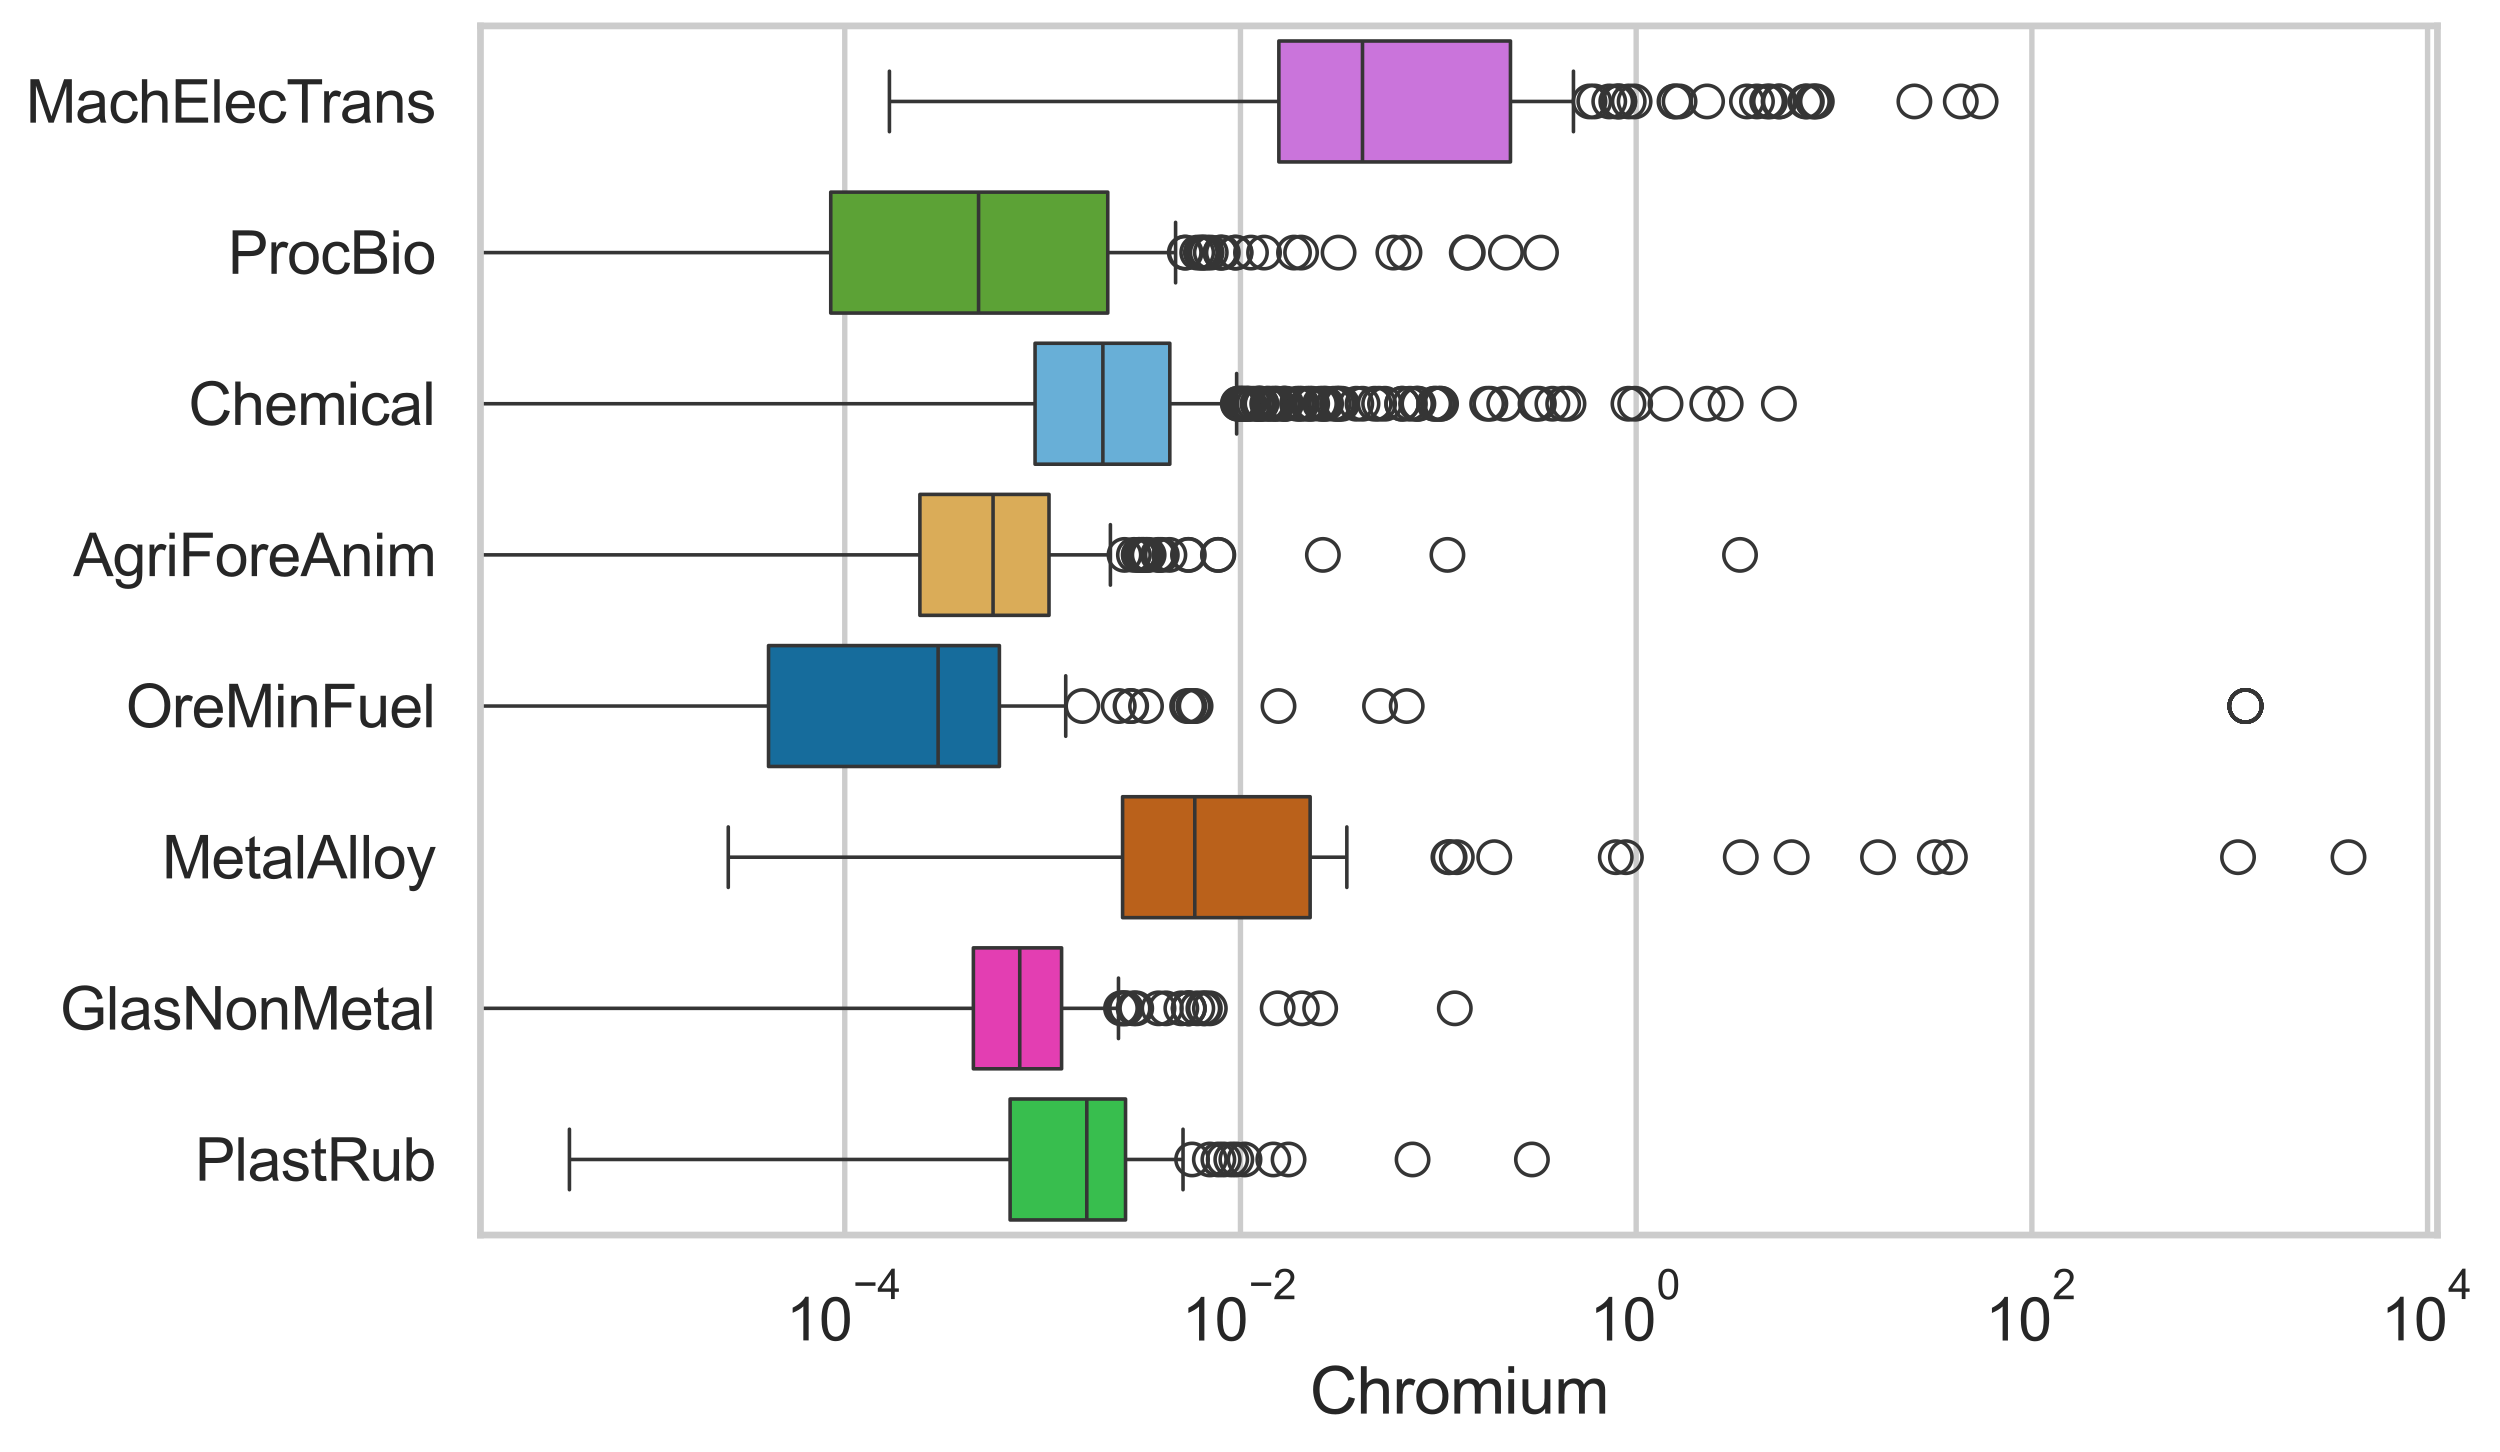 <?xml version="1.0" encoding="utf-8" standalone="no"?>
<!DOCTYPE svg PUBLIC "-//W3C//DTD SVG 1.1//EN"
  "http://www.w3.org/Graphics/SVG/1.1/DTD/svg11.dtd">
<svg xmlns:xlink="http://www.w3.org/1999/xlink" width="695.649pt" height="404.121pt" viewBox="0 0 695.649 404.121" xmlns="http://www.w3.org/2000/svg" version="1.1">
 <defs>
  <style type="text/css">*{stroke-linejoin: round; stroke-linecap: butt}</style>
 </defs>
 <g id="figure_1">
  <g id="patch_1">
   <path d="M 0 404.121 
L 695.649 404.121 
L 695.649 0 
L 0 0 
z
" style="fill: #ffffff"/>
  </g>
  <g id="axes_1">
   <g id="patch_2">
    <path d="M 133.697 343.665 
L 678.246 343.665 
L 678.246 7.2 
L 133.697 7.2 
z
" style="fill: #ffffff"/>
   </g>
   <g id="matplotlib.axis_1">
    <g id="xtick_1">
     <g id="line2d_1">
      <path d="M 235.06 343.665 
L 235.06 7.2 
" clip-path="url(#p7cdaad3986)" style="fill: none; stroke: #cccccc; stroke-width: 1.5; stroke-linecap: round"/>
     </g>
     <g id="text_1">
      <!-- $\mathdefault{10^{-4}}$ -->
      <g style="fill: #262626" transform="translate(218.725 373.015) scale(0.165 -0.165)">
       <defs>
        <path id="ArialMT-31" d="M 2384 0 
L 1822 0 
L 1822 3584 
Q 1619 3391 1289 3197 
Q 959 3003 697 2906 
L 697 3450 
Q 1169 3672 1522 3987 
Q 1875 4303 2022 4600 
L 2384 4600 
L 2384 0 
z
" transform="scale(0.016)"/>
        <path id="ArialMT-30" d="M 266 2259 
Q 266 3072 433 3567 
Q 600 4063 929 4331 
Q 1259 4600 1759 4600 
Q 2128 4600 2406 4451 
Q 2684 4303 2865 4023 
Q 3047 3744 3150 3342 
Q 3253 2941 3253 2259 
Q 3253 1453 3087 958 
Q 2922 463 2592 192 
Q 2263 -78 1759 -78 
Q 1097 -78 719 397 
Q 266 969 266 2259 
z
M 844 2259 
Q 844 1131 1108 757 
Q 1372 384 1759 384 
Q 2147 384 2411 759 
Q 2675 1134 2675 2259 
Q 2675 3391 2411 3762 
Q 2147 4134 1753 4134 
Q 1366 4134 1134 3806 
Q 844 3388 844 2259 
z
" transform="scale(0.016)"/>
        <path id="ArialMT-2212" d="M 3381 1997 
L 356 1997 
L 356 2522 
L 3381 2522 
L 3381 1997 
z
" transform="scale(0.016)"/>
        <path id="ArialMT-34" d="M 2069 0 
L 2069 1097 
L 81 1097 
L 81 1613 
L 2172 4581 
L 2631 4581 
L 2631 1613 
L 3250 1613 
L 3250 1097 
L 2631 1097 
L 2631 0 
L 2069 0 
z
M 2069 1613 
L 2069 3678 
L 634 1613 
L 2069 1613 
z
" transform="scale(0.016)"/>
       </defs>
       <use xlink:href="#ArialMT-31" transform="translate(0 0.202)"/>
       <use xlink:href="#ArialMT-30" transform="translate(55.615 0.202)"/>
       <use xlink:href="#ArialMT-2212" transform="translate(112.973 69.895) scale(0.7)"/>
       <use xlink:href="#ArialMT-34" transform="translate(153.852 69.895) scale(0.7)"/>
      </g>
     </g>
    </g>
    <g id="xtick_2">
     <g id="line2d_2">
      <path d="M 345.169 343.665 
L 345.169 7.2 
" clip-path="url(#p7cdaad3986)" style="fill: none; stroke: #cccccc; stroke-width: 1.5; stroke-linecap: round"/>
     </g>
     <g id="text_2">
      <!-- $\mathdefault{10^{-2}}$ -->
      <g style="fill: #262626" transform="translate(328.834 373.18) scale(0.165 -0.165)">
       <defs>
        <path id="ArialMT-32" d="M 3222 541 
L 3222 0 
L 194 0 
Q 188 203 259 391 
Q 375 700 629 1000 
Q 884 1300 1366 1694 
Q 2113 2306 2375 2664 
Q 2638 3022 2638 3341 
Q 2638 3675 2398 3904 
Q 2159 4134 1775 4134 
Q 1369 4134 1125 3890 
Q 881 3647 878 3216 
L 300 3275 
Q 359 3922 746 4261 
Q 1134 4600 1788 4600 
Q 2447 4600 2831 4234 
Q 3216 3869 3216 3328 
Q 3216 3053 3103 2787 
Q 2991 2522 2730 2228 
Q 2469 1934 1863 1422 
Q 1356 997 1212 845 
Q 1069 694 975 541 
L 3222 541 
z
" transform="scale(0.016)"/>
       </defs>
       <use xlink:href="#ArialMT-31" transform="translate(0 0.994)"/>
       <use xlink:href="#ArialMT-30" transform="translate(55.615 0.994)"/>
       <use xlink:href="#ArialMT-2212" transform="translate(112.973 70.688) scale(0.7)"/>
       <use xlink:href="#ArialMT-32" transform="translate(153.852 70.688) scale(0.7)"/>
      </g>
     </g>
    </g>
    <g id="xtick_3">
     <g id="line2d_3">
      <path d="M 455.278 343.665 
L 455.278 7.2 
" clip-path="url(#p7cdaad3986)" style="fill: none; stroke: #cccccc; stroke-width: 1.5; stroke-linecap: round"/>
     </g>
     <g id="text_3">
      <!-- $\mathdefault{10^{0}}$ -->
      <g style="fill: #262626" transform="translate(442.326 373.18) scale(0.165 -0.165)">
       <use xlink:href="#ArialMT-31" transform="translate(0 0.994)"/>
       <use xlink:href="#ArialMT-30" transform="translate(55.615 0.994)"/>
       <use xlink:href="#ArialMT-30" transform="translate(112.973 70.688) scale(0.7)"/>
      </g>
     </g>
    </g>
    <g id="xtick_4">
     <g id="line2d_4">
      <path d="M 565.387 343.665 
L 565.387 7.2 
" clip-path="url(#p7cdaad3986)" style="fill: none; stroke: #cccccc; stroke-width: 1.5; stroke-linecap: round"/>
     </g>
     <g id="text_4">
      <!-- $\mathdefault{10^{2}}$ -->
      <g style="fill: #262626" transform="translate(552.435 373.18) scale(0.165 -0.165)">
       <use xlink:href="#ArialMT-31" transform="translate(0 0.994)"/>
       <use xlink:href="#ArialMT-30" transform="translate(55.615 0.994)"/>
       <use xlink:href="#ArialMT-32" transform="translate(112.973 70.688) scale(0.7)"/>
      </g>
     </g>
    </g>
    <g id="xtick_5">
     <g id="line2d_5">
      <path d="M 675.496 343.665 
L 675.496 7.2 
" clip-path="url(#p7cdaad3986)" style="fill: none; stroke: #cccccc; stroke-width: 1.5; stroke-linecap: round"/>
     </g>
     <g id="text_5">
      <!-- $\mathdefault{10^{4}}$ -->
      <g style="fill: #262626" transform="translate(662.544 373.015) scale(0.165 -0.165)">
       <use xlink:href="#ArialMT-31" transform="translate(0 0.202)"/>
       <use xlink:href="#ArialMT-30" transform="translate(55.615 0.202)"/>
       <use xlink:href="#ArialMT-34" transform="translate(112.973 69.895) scale(0.7)"/>
      </g>
     </g>
    </g>
    <g id="text_6">
     <!-- Chromium -->
     <g style="fill: #262626" transform="translate(364.467 393.344) scale(0.18 -0.18)">
      <defs>
       <path id="ArialMT-43" d="M 3763 1606 
L 4369 1453 
Q 4178 706 3683 314 
Q 3188 -78 2472 -78 
Q 1731 -78 1267 223 
Q 803 525 561 1097 
Q 319 1669 319 2325 
Q 319 3041 592 3573 
Q 866 4106 1370 4382 
Q 1875 4659 2481 4659 
Q 3169 4659 3637 4309 
Q 4106 3959 4291 3325 
L 3694 3184 
Q 3534 3684 3231 3912 
Q 2928 4141 2469 4141 
Q 1941 4141 1586 3887 
Q 1231 3634 1087 3207 
Q 944 2781 944 2328 
Q 944 1744 1114 1308 
Q 1284 872 1643 656 
Q 2003 441 2422 441 
Q 2931 441 3284 734 
Q 3638 1028 3763 1606 
z
" transform="scale(0.016)"/>
       <path id="ArialMT-68" d="M 422 0 
L 422 4581 
L 984 4581 
L 984 2938 
Q 1378 3394 1978 3394 
Q 2347 3394 2619 3248 
Q 2891 3103 3008 2847 
Q 3125 2591 3125 2103 
L 3125 0 
L 2563 0 
L 2563 2103 
Q 2563 2525 2380 2717 
Q 2197 2909 1863 2909 
Q 1613 2909 1392 2779 
Q 1172 2650 1078 2428 
Q 984 2206 984 1816 
L 984 0 
L 422 0 
z
" transform="scale(0.016)"/>
       <path id="ArialMT-72" d="M 416 0 
L 416 3319 
L 922 3319 
L 922 2816 
Q 1116 3169 1280 3281 
Q 1444 3394 1641 3394 
Q 1925 3394 2219 3213 
L 2025 2691 
Q 1819 2813 1613 2813 
Q 1428 2813 1281 2702 
Q 1134 2591 1072 2394 
Q 978 2094 978 1738 
L 978 0 
L 416 0 
z
" transform="scale(0.016)"/>
       <path id="ArialMT-6f" d="M 213 1659 
Q 213 2581 725 3025 
Q 1153 3394 1769 3394 
Q 2453 3394 2887 2945 
Q 3322 2497 3322 1706 
Q 3322 1066 3130 698 
Q 2938 331 2570 128 
Q 2203 -75 1769 -75 
Q 1072 -75 642 372 
Q 213 819 213 1659 
z
M 791 1659 
Q 791 1022 1069 705 
Q 1347 388 1769 388 
Q 2188 388 2466 706 
Q 2744 1025 2744 1678 
Q 2744 2294 2464 2611 
Q 2184 2928 1769 2928 
Q 1347 2928 1069 2612 
Q 791 2297 791 1659 
z
" transform="scale(0.016)"/>
       <path id="ArialMT-6d" d="M 422 0 
L 422 3319 
L 925 3319 
L 925 2853 
Q 1081 3097 1340 3245 
Q 1600 3394 1931 3394 
Q 2300 3394 2536 3241 
Q 2772 3088 2869 2813 
Q 3263 3394 3894 3394 
Q 4388 3394 4653 3120 
Q 4919 2847 4919 2278 
L 4919 0 
L 4359 0 
L 4359 2091 
Q 4359 2428 4304 2576 
Q 4250 2725 4106 2815 
Q 3963 2906 3769 2906 
Q 3419 2906 3187 2673 
Q 2956 2441 2956 1928 
L 2956 0 
L 2394 0 
L 2394 2156 
Q 2394 2531 2256 2718 
Q 2119 2906 1806 2906 
Q 1569 2906 1367 2781 
Q 1166 2656 1075 2415 
Q 984 2175 984 1722 
L 984 0 
L 422 0 
z
" transform="scale(0.016)"/>
       <path id="ArialMT-69" d="M 425 3934 
L 425 4581 
L 988 4581 
L 988 3934 
L 425 3934 
z
M 425 0 
L 425 3319 
L 988 3319 
L 988 0 
L 425 0 
z
" transform="scale(0.016)"/>
       <path id="ArialMT-75" d="M 2597 0 
L 2597 488 
Q 2209 -75 1544 -75 
Q 1250 -75 995 37 
Q 741 150 617 320 
Q 494 491 444 738 
Q 409 903 409 1263 
L 409 3319 
L 972 3319 
L 972 1478 
Q 972 1038 1006 884 
Q 1059 663 1231 536 
Q 1403 409 1656 409 
Q 1909 409 2131 539 
Q 2353 669 2445 892 
Q 2538 1116 2538 1541 
L 2538 3319 
L 3100 3319 
L 3100 0 
L 2597 0 
z
" transform="scale(0.016)"/>
      </defs>
      <use xlink:href="#ArialMT-43"/>
      <use xlink:href="#ArialMT-68" transform="translate(72.217 0)"/>
      <use xlink:href="#ArialMT-72" transform="translate(127.832 0)"/>
      <use xlink:href="#ArialMT-6f" transform="translate(161.133 0)"/>
      <use xlink:href="#ArialMT-6d" transform="translate(216.748 0)"/>
      <use xlink:href="#ArialMT-69" transform="translate(300.049 0)"/>
      <use xlink:href="#ArialMT-75" transform="translate(322.266 0)"/>
      <use xlink:href="#ArialMT-6d" transform="translate(377.881 0)"/>
     </g>
    </g>
   </g>
   <g id="matplotlib.axis_2">
    <g id="ytick_1">
     <g id="text_7">
      <!-- MachElecTrans -->
      <g style="fill: #262626" transform="translate(7.2 34.134) scale(0.165 -0.165)">
       <defs>
        <path id="ArialMT-4d" d="M 475 0 
L 475 4581 
L 1388 4581 
L 2472 1338 
Q 2622 884 2691 659 
Q 2769 909 2934 1394 
L 4031 4581 
L 4847 4581 
L 4847 0 
L 4263 0 
L 4263 3834 
L 2931 0 
L 2384 0 
L 1059 3900 
L 1059 0 
L 475 0 
z
" transform="scale(0.016)"/>
        <path id="ArialMT-61" d="M 2588 409 
Q 2275 144 1986 34 
Q 1697 -75 1366 -75 
Q 819 -75 525 192 
Q 231 459 231 875 
Q 231 1119 342 1320 
Q 453 1522 633 1644 
Q 813 1766 1038 1828 
Q 1203 1872 1538 1913 
Q 2219 1994 2541 2106 
Q 2544 2222 2544 2253 
Q 2544 2597 2384 2738 
Q 2169 2928 1744 2928 
Q 1347 2928 1158 2789 
Q 969 2650 878 2297 
L 328 2372 
Q 403 2725 575 2942 
Q 747 3159 1072 3276 
Q 1397 3394 1825 3394 
Q 2250 3394 2515 3294 
Q 2781 3194 2906 3042 
Q 3031 2891 3081 2659 
Q 3109 2516 3109 2141 
L 3109 1391 
Q 3109 606 3145 398 
Q 3181 191 3288 0 
L 2700 0 
Q 2613 175 2588 409 
z
M 2541 1666 
Q 2234 1541 1622 1453 
Q 1275 1403 1131 1340 
Q 988 1278 909 1158 
Q 831 1038 831 891 
Q 831 666 1001 516 
Q 1172 366 1500 366 
Q 1825 366 2078 508 
Q 2331 650 2450 897 
Q 2541 1088 2541 1459 
L 2541 1666 
z
" transform="scale(0.016)"/>
        <path id="ArialMT-63" d="M 2588 1216 
L 3141 1144 
Q 3050 572 2676 248 
Q 2303 -75 1759 -75 
Q 1078 -75 664 370 
Q 250 816 250 1647 
Q 250 2184 428 2587 
Q 606 2991 970 3192 
Q 1334 3394 1763 3394 
Q 2303 3394 2647 3120 
Q 2991 2847 3088 2344 
L 2541 2259 
Q 2463 2594 2264 2762 
Q 2066 2931 1784 2931 
Q 1359 2931 1093 2626 
Q 828 2322 828 1663 
Q 828 994 1084 691 
Q 1341 388 1753 388 
Q 2084 388 2306 591 
Q 2528 794 2588 1216 
z
" transform="scale(0.016)"/>
        <path id="ArialMT-45" d="M 506 0 
L 506 4581 
L 3819 4581 
L 3819 4041 
L 1113 4041 
L 1113 2638 
L 3647 2638 
L 3647 2100 
L 1113 2100 
L 1113 541 
L 3925 541 
L 3925 0 
L 506 0 
z
" transform="scale(0.016)"/>
        <path id="ArialMT-6c" d="M 409 0 
L 409 4581 
L 972 4581 
L 972 0 
L 409 0 
z
" transform="scale(0.016)"/>
        <path id="ArialMT-65" d="M 2694 1069 
L 3275 997 
Q 3138 488 2766 206 
Q 2394 -75 1816 -75 
Q 1088 -75 661 373 
Q 234 822 234 1631 
Q 234 2469 665 2931 
Q 1097 3394 1784 3394 
Q 2450 3394 2872 2941 
Q 3294 2488 3294 1666 
Q 3294 1616 3291 1516 
L 816 1516 
Q 847 969 1125 678 
Q 1403 388 1819 388 
Q 2128 388 2347 550 
Q 2566 713 2694 1069 
z
M 847 1978 
L 2700 1978 
Q 2663 2397 2488 2606 
Q 2219 2931 1791 2931 
Q 1403 2931 1139 2672 
Q 875 2413 847 1978 
z
" transform="scale(0.016)"/>
        <path id="ArialMT-54" d="M 1659 0 
L 1659 4041 
L 150 4041 
L 150 4581 
L 3781 4581 
L 3781 4041 
L 2266 4041 
L 2266 0 
L 1659 0 
z
" transform="scale(0.016)"/>
        <path id="ArialMT-6e" d="M 422 0 
L 422 3319 
L 928 3319 
L 928 2847 
Q 1294 3394 1984 3394 
Q 2284 3394 2536 3286 
Q 2788 3178 2913 3003 
Q 3038 2828 3088 2588 
Q 3119 2431 3119 2041 
L 3119 0 
L 2556 0 
L 2556 2019 
Q 2556 2363 2490 2533 
Q 2425 2703 2258 2804 
Q 2091 2906 1866 2906 
Q 1506 2906 1245 2678 
Q 984 2450 984 1813 
L 984 0 
L 422 0 
z
" transform="scale(0.016)"/>
        <path id="ArialMT-73" d="M 197 991 
L 753 1078 
Q 800 744 1014 566 
Q 1228 388 1613 388 
Q 2000 388 2187 545 
Q 2375 703 2375 916 
Q 2375 1106 2209 1216 
Q 2094 1291 1634 1406 
Q 1016 1563 777 1677 
Q 538 1791 414 1992 
Q 291 2194 291 2438 
Q 291 2659 392 2848 
Q 494 3038 669 3163 
Q 800 3259 1026 3326 
Q 1253 3394 1513 3394 
Q 1903 3394 2198 3281 
Q 2494 3169 2634 2976 
Q 2775 2784 2828 2463 
L 2278 2388 
Q 2241 2644 2061 2787 
Q 1881 2931 1553 2931 
Q 1166 2931 1000 2803 
Q 834 2675 834 2503 
Q 834 2394 903 2306 
Q 972 2216 1119 2156 
Q 1203 2125 1616 2013 
Q 2213 1853 2448 1751 
Q 2684 1650 2818 1456 
Q 2953 1263 2953 975 
Q 2953 694 2789 445 
Q 2625 197 2315 61 
Q 2006 -75 1616 -75 
Q 969 -75 630 194 
Q 291 463 197 991 
z
" transform="scale(0.016)"/>
       </defs>
       <use xlink:href="#ArialMT-4d"/>
       <use xlink:href="#ArialMT-61" transform="translate(83.301 0)"/>
       <use xlink:href="#ArialMT-63" transform="translate(138.916 0)"/>
       <use xlink:href="#ArialMT-68" transform="translate(188.916 0)"/>
       <use xlink:href="#ArialMT-45" transform="translate(244.531 0)"/>
       <use xlink:href="#ArialMT-6c" transform="translate(311.23 0)"/>
       <use xlink:href="#ArialMT-65" transform="translate(333.447 0)"/>
       <use xlink:href="#ArialMT-63" transform="translate(389.062 0)"/>
       <use xlink:href="#ArialMT-54" transform="translate(439.062 0)"/>
       <use xlink:href="#ArialMT-72" transform="translate(496.396 0)"/>
       <use xlink:href="#ArialMT-61" transform="translate(529.697 0)"/>
       <use xlink:href="#ArialMT-6e" transform="translate(585.312 0)"/>
       <use xlink:href="#ArialMT-73" transform="translate(640.928 0)"/>
      </g>
     </g>
    </g>
    <g id="ytick_2">
     <g id="text_8">
      <!-- ProcBio -->
      <g style="fill: #262626" transform="translate(63.424 76.192) scale(0.165 -0.165)">
       <defs>
        <path id="ArialMT-50" d="M 494 0 
L 494 4581 
L 2222 4581 
Q 2678 4581 2919 4538 
Q 3256 4481 3484 4323 
Q 3713 4166 3852 3881 
Q 3991 3597 3991 3256 
Q 3991 2672 3619 2267 
Q 3247 1863 2275 1863 
L 1100 1863 
L 1100 0 
L 494 0 
z
M 1100 2403 
L 2284 2403 
Q 2872 2403 3119 2622 
Q 3366 2841 3366 3238 
Q 3366 3525 3220 3729 
Q 3075 3934 2838 4000 
Q 2684 4041 2272 4041 
L 1100 4041 
L 1100 2403 
z
" transform="scale(0.016)"/>
        <path id="ArialMT-42" d="M 469 0 
L 469 4581 
L 2188 4581 
Q 2713 4581 3030 4442 
Q 3347 4303 3526 4014 
Q 3706 3725 3706 3409 
Q 3706 3116 3547 2856 
Q 3388 2597 3066 2438 
Q 3481 2316 3704 2022 
Q 3928 1728 3928 1328 
Q 3928 1006 3792 729 
Q 3656 453 3456 303 
Q 3256 153 2954 76 
Q 2653 0 2216 0 
L 469 0 
z
M 1075 2656 
L 2066 2656 
Q 2469 2656 2644 2709 
Q 2875 2778 2992 2937 
Q 3109 3097 3109 3338 
Q 3109 3566 3000 3739 
Q 2891 3913 2687 3977 
Q 2484 4041 1991 4041 
L 1075 4041 
L 1075 2656 
z
M 1075 541 
L 2216 541 
Q 2509 541 2628 563 
Q 2838 600 2978 687 
Q 3119 775 3209 942 
Q 3300 1109 3300 1328 
Q 3300 1584 3169 1773 
Q 3038 1963 2805 2039 
Q 2572 2116 2134 2116 
L 1075 2116 
L 1075 541 
z
" transform="scale(0.016)"/>
       </defs>
       <use xlink:href="#ArialMT-50"/>
       <use xlink:href="#ArialMT-72" transform="translate(66.699 0)"/>
       <use xlink:href="#ArialMT-6f" transform="translate(100 0)"/>
       <use xlink:href="#ArialMT-63" transform="translate(155.615 0)"/>
       <use xlink:href="#ArialMT-42" transform="translate(205.615 0)"/>
       <use xlink:href="#ArialMT-69" transform="translate(272.314 0)"/>
       <use xlink:href="#ArialMT-6f" transform="translate(294.531 0)"/>
      </g>
     </g>
    </g>
    <g id="ytick_3">
     <g id="text_9">
      <!-- Chemical -->
      <g style="fill: #262626" transform="translate(52.428 118.25) scale(0.165 -0.165)">
       <use xlink:href="#ArialMT-43"/>
       <use xlink:href="#ArialMT-68" transform="translate(72.217 0)"/>
       <use xlink:href="#ArialMT-65" transform="translate(127.832 0)"/>
       <use xlink:href="#ArialMT-6d" transform="translate(183.447 0)"/>
       <use xlink:href="#ArialMT-69" transform="translate(266.748 0)"/>
       <use xlink:href="#ArialMT-63" transform="translate(288.965 0)"/>
       <use xlink:href="#ArialMT-61" transform="translate(338.965 0)"/>
       <use xlink:href="#ArialMT-6c" transform="translate(394.58 0)"/>
      </g>
     </g>
    </g>
    <g id="ytick_4">
     <g id="text_10">
      <!-- AgriForeAnim -->
      <g style="fill: #262626" transform="translate(20.341 160.308) scale(0.165 -0.165)">
       <defs>
        <path id="ArialMT-41" d="M -9 0 
L 1750 4581 
L 2403 4581 
L 4278 0 
L 3588 0 
L 3053 1388 
L 1138 1388 
L 634 0 
L -9 0 
z
M 1313 1881 
L 2866 1881 
L 2388 3150 
Q 2169 3728 2063 4100 
Q 1975 3659 1816 3225 
L 1313 1881 
z
" transform="scale(0.016)"/>
        <path id="ArialMT-67" d="M 319 -275 
L 866 -356 
Q 900 -609 1056 -725 
Q 1266 -881 1628 -881 
Q 2019 -881 2231 -725 
Q 2444 -569 2519 -288 
Q 2563 -116 2559 434 
Q 2191 0 1641 0 
Q 956 0 581 494 
Q 206 988 206 1678 
Q 206 2153 378 2554 
Q 550 2956 876 3175 
Q 1203 3394 1644 3394 
Q 2231 3394 2613 2919 
L 2613 3319 
L 3131 3319 
L 3131 450 
Q 3131 -325 2973 -648 
Q 2816 -972 2473 -1159 
Q 2131 -1347 1631 -1347 
Q 1038 -1347 672 -1080 
Q 306 -813 319 -275 
z
M 784 1719 
Q 784 1066 1043 766 
Q 1303 466 1694 466 
Q 2081 466 2343 764 
Q 2606 1063 2606 1700 
Q 2606 2309 2336 2618 
Q 2066 2928 1684 2928 
Q 1309 2928 1046 2623 
Q 784 2319 784 1719 
z
" transform="scale(0.016)"/>
        <path id="ArialMT-46" d="M 525 0 
L 525 4581 
L 3616 4581 
L 3616 4041 
L 1131 4041 
L 1131 2622 
L 3281 2622 
L 3281 2081 
L 1131 2081 
L 1131 0 
L 525 0 
z
" transform="scale(0.016)"/>
       </defs>
       <use xlink:href="#ArialMT-41"/>
       <use xlink:href="#ArialMT-67" transform="translate(66.699 0)"/>
       <use xlink:href="#ArialMT-72" transform="translate(122.314 0)"/>
       <use xlink:href="#ArialMT-69" transform="translate(155.615 0)"/>
       <use xlink:href="#ArialMT-46" transform="translate(177.832 0)"/>
       <use xlink:href="#ArialMT-6f" transform="translate(238.916 0)"/>
       <use xlink:href="#ArialMT-72" transform="translate(294.531 0)"/>
       <use xlink:href="#ArialMT-65" transform="translate(327.832 0)"/>
       <use xlink:href="#ArialMT-41" transform="translate(383.447 0)"/>
       <use xlink:href="#ArialMT-6e" transform="translate(450.146 0)"/>
       <use xlink:href="#ArialMT-69" transform="translate(505.762 0)"/>
       <use xlink:href="#ArialMT-6d" transform="translate(527.979 0)"/>
      </g>
     </g>
    </g>
    <g id="ytick_5">
     <g id="text_11">
      <!-- OreMinFuel -->
      <g style="fill: #262626" transform="translate(35.013 202.366) scale(0.165 -0.165)">
       <defs>
        <path id="ArialMT-4f" d="M 309 2231 
Q 309 3372 921 4017 
Q 1534 4663 2503 4663 
Q 3138 4663 3647 4359 
Q 4156 4056 4423 3514 
Q 4691 2972 4691 2284 
Q 4691 1588 4409 1038 
Q 4128 488 3612 205 
Q 3097 -78 2500 -78 
Q 1853 -78 1343 234 
Q 834 547 571 1087 
Q 309 1628 309 2231 
z
M 934 2222 
Q 934 1394 1379 917 
Q 1825 441 2497 441 
Q 3181 441 3623 922 
Q 4066 1403 4066 2288 
Q 4066 2847 3877 3264 
Q 3688 3681 3323 3911 
Q 2959 4141 2506 4141 
Q 1863 4141 1398 3698 
Q 934 3256 934 2222 
z
" transform="scale(0.016)"/>
       </defs>
       <use xlink:href="#ArialMT-4f"/>
       <use xlink:href="#ArialMT-72" transform="translate(77.783 0)"/>
       <use xlink:href="#ArialMT-65" transform="translate(111.084 0)"/>
       <use xlink:href="#ArialMT-4d" transform="translate(166.699 0)"/>
       <use xlink:href="#ArialMT-69" transform="translate(250 0)"/>
       <use xlink:href="#ArialMT-6e" transform="translate(272.217 0)"/>
       <use xlink:href="#ArialMT-46" transform="translate(327.832 0)"/>
       <use xlink:href="#ArialMT-75" transform="translate(388.916 0)"/>
       <use xlink:href="#ArialMT-65" transform="translate(444.531 0)"/>
       <use xlink:href="#ArialMT-6c" transform="translate(500.146 0)"/>
      </g>
     </g>
    </g>
    <g id="ytick_6">
     <g id="text_12">
      <!-- MetalAlloy -->
      <g style="fill: #262626" transform="translate(45.088 244.425) scale(0.165 -0.165)">
       <defs>
        <path id="ArialMT-74" d="M 1650 503 
L 1731 6 
Q 1494 -44 1306 -44 
Q 1000 -44 831 53 
Q 663 150 594 308 
Q 525 466 525 972 
L 525 2881 
L 113 2881 
L 113 3319 
L 525 3319 
L 525 4141 
L 1084 4478 
L 1084 3319 
L 1650 3319 
L 1650 2881 
L 1084 2881 
L 1084 941 
Q 1084 700 1114 631 
Q 1144 563 1211 522 
Q 1278 481 1403 481 
Q 1497 481 1650 503 
z
" transform="scale(0.016)"/>
        <path id="ArialMT-79" d="M 397 -1278 
L 334 -750 
Q 519 -800 656 -800 
Q 844 -800 956 -737 
Q 1069 -675 1141 -563 
Q 1194 -478 1313 -144 
Q 1328 -97 1363 -6 
L 103 3319 
L 709 3319 
L 1400 1397 
Q 1534 1031 1641 628 
Q 1738 1016 1872 1384 
L 2581 3319 
L 3144 3319 
L 1881 -56 
Q 1678 -603 1566 -809 
Q 1416 -1088 1222 -1217 
Q 1028 -1347 759 -1347 
Q 597 -1347 397 -1278 
z
" transform="scale(0.016)"/>
       </defs>
       <use xlink:href="#ArialMT-4d"/>
       <use xlink:href="#ArialMT-65" transform="translate(83.301 0)"/>
       <use xlink:href="#ArialMT-74" transform="translate(138.916 0)"/>
       <use xlink:href="#ArialMT-61" transform="translate(166.699 0)"/>
       <use xlink:href="#ArialMT-6c" transform="translate(222.314 0)"/>
       <use xlink:href="#ArialMT-41" transform="translate(244.531 0)"/>
       <use xlink:href="#ArialMT-6c" transform="translate(311.23 0)"/>
       <use xlink:href="#ArialMT-6c" transform="translate(333.447 0)"/>
       <use xlink:href="#ArialMT-6f" transform="translate(355.664 0)"/>
       <use xlink:href="#ArialMT-79" transform="translate(411.279 0)"/>
      </g>
     </g>
    </g>
    <g id="ytick_7">
     <g id="text_13">
      <!-- GlasNonMetal -->
      <g style="fill: #262626" transform="translate(16.659 286.483) scale(0.165 -0.165)">
       <defs>
        <path id="ArialMT-47" d="M 2638 1797 
L 2638 2334 
L 4578 2338 
L 4578 638 
Q 4131 281 3656 101 
Q 3181 -78 2681 -78 
Q 2006 -78 1454 211 
Q 903 500 622 1047 
Q 341 1594 341 2269 
Q 341 2938 620 3517 
Q 900 4097 1425 4378 
Q 1950 4659 2634 4659 
Q 3131 4659 3532 4498 
Q 3934 4338 4162 4050 
Q 4391 3763 4509 3300 
L 3963 3150 
Q 3859 3500 3706 3700 
Q 3553 3900 3268 4020 
Q 2984 4141 2638 4141 
Q 2222 4141 1919 4014 
Q 1616 3888 1430 3681 
Q 1244 3475 1141 3228 
Q 966 2803 966 2306 
Q 966 1694 1177 1281 
Q 1388 869 1791 669 
Q 2194 469 2647 469 
Q 3041 469 3416 620 
Q 3791 772 3984 944 
L 3984 1797 
L 2638 1797 
z
" transform="scale(0.016)"/>
        <path id="ArialMT-4e" d="M 488 0 
L 488 4581 
L 1109 4581 
L 3516 984 
L 3516 4581 
L 4097 4581 
L 4097 0 
L 3475 0 
L 1069 3600 
L 1069 0 
L 488 0 
z
" transform="scale(0.016)"/>
       </defs>
       <use xlink:href="#ArialMT-47"/>
       <use xlink:href="#ArialMT-6c" transform="translate(77.783 0)"/>
       <use xlink:href="#ArialMT-61" transform="translate(100 0)"/>
       <use xlink:href="#ArialMT-73" transform="translate(155.615 0)"/>
       <use xlink:href="#ArialMT-4e" transform="translate(205.615 0)"/>
       <use xlink:href="#ArialMT-6f" transform="translate(277.832 0)"/>
       <use xlink:href="#ArialMT-6e" transform="translate(333.447 0)"/>
       <use xlink:href="#ArialMT-4d" transform="translate(389.062 0)"/>
       <use xlink:href="#ArialMT-65" transform="translate(472.363 0)"/>
       <use xlink:href="#ArialMT-74" transform="translate(527.979 0)"/>
       <use xlink:href="#ArialMT-61" transform="translate(555.762 0)"/>
       <use xlink:href="#ArialMT-6c" transform="translate(611.377 0)"/>
      </g>
     </g>
    </g>
    <g id="ytick_8">
     <g id="text_14">
      <!-- PlastRub -->
      <g style="fill: #262626" transform="translate(54.248 328.541) scale(0.165 -0.165)">
       <defs>
        <path id="ArialMT-52" d="M 503 0 
L 503 4581 
L 2534 4581 
Q 3147 4581 3465 4457 
Q 3784 4334 3975 4021 
Q 4166 3709 4166 3331 
Q 4166 2844 3850 2509 
Q 3534 2175 2875 2084 
Q 3116 1969 3241 1856 
Q 3506 1613 3744 1247 
L 4541 0 
L 3778 0 
L 3172 953 
Q 2906 1366 2734 1584 
Q 2563 1803 2427 1890 
Q 2291 1978 2150 2013 
Q 2047 2034 1813 2034 
L 1109 2034 
L 1109 0 
L 503 0 
z
M 1109 2559 
L 2413 2559 
Q 2828 2559 3062 2645 
Q 3297 2731 3419 2920 
Q 3541 3109 3541 3331 
Q 3541 3656 3305 3865 
Q 3069 4075 2559 4075 
L 1109 4075 
L 1109 2559 
z
" transform="scale(0.016)"/>
        <path id="ArialMT-62" d="M 941 0 
L 419 0 
L 419 4581 
L 981 4581 
L 981 2947 
Q 1338 3394 1891 3394 
Q 2197 3394 2470 3270 
Q 2744 3147 2920 2923 
Q 3097 2700 3197 2384 
Q 3297 2069 3297 1709 
Q 3297 856 2875 390 
Q 2453 -75 1863 -75 
Q 1275 -75 941 416 
L 941 0 
z
M 934 1684 
Q 934 1088 1097 822 
Q 1363 388 1816 388 
Q 2184 388 2453 708 
Q 2722 1028 2722 1663 
Q 2722 2313 2464 2622 
Q 2206 2931 1841 2931 
Q 1472 2931 1203 2611 
Q 934 2291 934 1684 
z
" transform="scale(0.016)"/>
       </defs>
       <use xlink:href="#ArialMT-50"/>
       <use xlink:href="#ArialMT-6c" transform="translate(66.699 0)"/>
       <use xlink:href="#ArialMT-61" transform="translate(88.916 0)"/>
       <use xlink:href="#ArialMT-73" transform="translate(144.531 0)"/>
       <use xlink:href="#ArialMT-74" transform="translate(194.531 0)"/>
       <use xlink:href="#ArialMT-52" transform="translate(222.314 0)"/>
       <use xlink:href="#ArialMT-75" transform="translate(294.531 0)"/>
       <use xlink:href="#ArialMT-62" transform="translate(350.146 0)"/>
      </g>
     </g>
    </g>
   </g>
   <g id="patch_3">
    <path d="M 355.855 11.406 
L 355.855 45.052 
L 420.3 45.052 
L 420.3 11.406 
L 355.855 11.406 
z
" clip-path="url(#p7cdaad3986)" style="fill: #ca74db; stroke: #353535; stroke-linejoin: miter"/>
   </g>
   <g id="line2d_6">
    <path d="M 355.855 28.229 
L 247.49 28.229 
" clip-path="url(#p7cdaad3986)" style="fill: none; stroke: #353535"/>
   </g>
   <g id="line2d_7">
    <path d="M 420.3 28.229 
L 437.83 28.229 
" clip-path="url(#p7cdaad3986)" style="fill: none; stroke: #353535"/>
   </g>
   <g id="line2d_8">
    <path d="M 247.49 19.817 
L 247.49 36.641 
" clip-path="url(#p7cdaad3986)" style="fill: none; stroke: #353535; stroke-linecap: round"/>
   </g>
   <g id="line2d_9">
    <path d="M 437.83 19.817 
L 437.83 36.641 
" clip-path="url(#p7cdaad3986)" style="fill: none; stroke: #353535; stroke-linecap: round"/>
   </g>
   <g id="line2d_10">
    <defs>
     <path id="mdd6539c34b" d="M 0 4.5 
C 1.193 4.5 2.338 4.026 3.182 3.182 
C 4.026 2.338 4.5 1.193 4.5 0 
C 4.5 -1.193 4.026 -2.338 3.182 -3.182 
C 2.338 -4.026 1.193 -4.5 0 -4.5 
C -1.193 -4.5 -2.338 -4.026 -3.182 -3.182 
C -4.026 -2.338 -4.5 -1.193 -4.5 0 
C -4.5 1.193 -4.026 2.338 -3.182 3.182 
C -2.338 4.026 -1.193 4.5 0 4.5 
z
" style="stroke: #353535"/>
    </defs>
    <g clip-path="url(#p7cdaad3986)">
     <use xlink:href="#mdd6539c34b" x="453.21" y="28.229" style="fill-opacity: 0; stroke: #353535"/>
     <use xlink:href="#mdd6539c34b" x="488.898" y="28.229" style="fill-opacity: 0; stroke: #353535"/>
     <use xlink:href="#mdd6539c34b" x="502.783" y="28.229" style="fill-opacity: 0; stroke: #353535"/>
     <use xlink:href="#mdd6539c34b" x="532.699" y="28.229" style="fill-opacity: 0; stroke: #353535"/>
     <use xlink:href="#mdd6539c34b" x="491.731" y="28.229" style="fill-opacity: 0; stroke: #353535"/>
     <use xlink:href="#mdd6539c34b" x="447.789" y="28.229" style="fill-opacity: 0; stroke: #353535"/>
     <use xlink:href="#mdd6539c34b" x="466.148" y="28.229" style="fill-opacity: 0; stroke: #353535"/>
     <use xlink:href="#mdd6539c34b" x="442.3" y="28.229" style="fill-opacity: 0; stroke: #353535"/>
     <use xlink:href="#mdd6539c34b" x="504.903" y="28.229" style="fill-opacity: 0; stroke: #353535"/>
     <use xlink:href="#mdd6539c34b" x="454.848" y="28.229" style="fill-opacity: 0; stroke: #353535"/>
     <use xlink:href="#mdd6539c34b" x="492.499" y="28.229" style="fill-opacity: 0; stroke: #353535"/>
     <use xlink:href="#mdd6539c34b" x="450.55" y="28.229" style="fill-opacity: 0; stroke: #353535"/>
     <use xlink:href="#mdd6539c34b" x="505.544" y="28.229" style="fill-opacity: 0; stroke: #353535"/>
     <use xlink:href="#mdd6539c34b" x="486.104" y="28.229" style="fill-opacity: 0; stroke: #353535"/>
     <use xlink:href="#mdd6539c34b" x="494.911" y="28.229" style="fill-opacity: 0; stroke: #353535"/>
     <use xlink:href="#mdd6539c34b" x="443.628" y="28.229" style="fill-opacity: 0; stroke: #353535"/>
     <use xlink:href="#mdd6539c34b" x="495.225" y="28.229" style="fill-opacity: 0; stroke: #353535"/>
     <use xlink:href="#mdd6539c34b" x="545.605" y="28.229" style="fill-opacity: 0; stroke: #353535"/>
     <use xlink:href="#mdd6539c34b" x="465.944" y="28.229" style="fill-opacity: 0; stroke: #353535"/>
     <use xlink:href="#mdd6539c34b" x="502.377" y="28.229" style="fill-opacity: 0; stroke: #353535"/>
     <use xlink:href="#mdd6539c34b" x="551.124" y="28.229" style="fill-opacity: 0; stroke: #353535"/>
     <use xlink:href="#mdd6539c34b" x="504.461" y="28.229" style="fill-opacity: 0; stroke: #353535"/>
     <use xlink:href="#mdd6539c34b" x="475.01" y="28.229" style="fill-opacity: 0; stroke: #353535"/>
     <use xlink:href="#mdd6539c34b" x="449.741" y="28.229" style="fill-opacity: 0; stroke: #353535"/>
     <use xlink:href="#mdd6539c34b" x="467.353" y="28.229" style="fill-opacity: 0; stroke: #353535"/>
     <use xlink:href="#mdd6539c34b" x="450.611" y="28.229" style="fill-opacity: 0; stroke: #353535"/>
    </g>
   </g>
   <g id="patch_4">
    <path d="M 231.163 53.464 
L 231.163 87.11 
L 308.244 87.11 
L 308.244 53.464 
L 231.163 53.464 
z
" clip-path="url(#p7cdaad3986)" style="fill: #5ca236; stroke: #353535; stroke-linejoin: miter"/>
   </g>
   <g id="line2d_11">
    <path d="M 231.163 70.287 
L -1 70.287 
" clip-path="url(#p7cdaad3986)" style="fill: none; stroke: #353535"/>
   </g>
   <g id="line2d_12">
    <path d="M 308.244 70.287 
L 327.119 70.287 
" clip-path="url(#p7cdaad3986)" style="fill: none; stroke: #353535"/>
   </g>
   <g id="line2d_13">
    <path clip-path="url(#p7cdaad3986)" style="fill: none; stroke: #353535; stroke-linecap: round"/>
   </g>
   <g id="line2d_14">
    <path d="M 327.119 61.875 
L 327.119 78.699 
" clip-path="url(#p7cdaad3986)" style="fill: none; stroke: #353535; stroke-linecap: round"/>
   </g>
   <g id="line2d_15">
    <g clip-path="url(#p7cdaad3986)">
     <use xlink:href="#mdd6539c34b" x="428.798" y="70.287" style="fill-opacity: 0; stroke: #353535"/>
     <use xlink:href="#mdd6539c34b" x="348.099" y="70.287" style="fill-opacity: 0; stroke: #353535"/>
     <use xlink:href="#mdd6539c34b" x="340.251" y="70.287" style="fill-opacity: 0; stroke: #353535"/>
     <use xlink:href="#mdd6539c34b" x="329.917" y="70.287" style="fill-opacity: 0; stroke: #353535"/>
     <use xlink:href="#mdd6539c34b" x="419.048" y="70.287" style="fill-opacity: 0; stroke: #353535"/>
     <use xlink:href="#mdd6539c34b" x="360.068" y="70.287" style="fill-opacity: 0; stroke: #353535"/>
     <use xlink:href="#mdd6539c34b" x="372.472" y="70.287" style="fill-opacity: 0; stroke: #353535"/>
     <use xlink:href="#mdd6539c34b" x="343.749" y="70.287" style="fill-opacity: 0; stroke: #353535"/>
     <use xlink:href="#mdd6539c34b" x="408.143" y="70.287" style="fill-opacity: 0; stroke: #353535"/>
     <use xlink:href="#mdd6539c34b" x="333.131" y="70.287" style="fill-opacity: 0; stroke: #353535"/>
     <use xlink:href="#mdd6539c34b" x="343.824" y="70.287" style="fill-opacity: 0; stroke: #353535"/>
     <use xlink:href="#mdd6539c34b" x="387.721" y="70.287" style="fill-opacity: 0; stroke: #353535"/>
     <use xlink:href="#mdd6539c34b" x="329.672" y="70.287" style="fill-opacity: 0; stroke: #353535"/>
     <use xlink:href="#mdd6539c34b" x="339.586" y="70.287" style="fill-opacity: 0; stroke: #353535"/>
     <use xlink:href="#mdd6539c34b" x="362.036" y="70.287" style="fill-opacity: 0; stroke: #353535"/>
     <use xlink:href="#mdd6539c34b" x="334.143" y="70.287" style="fill-opacity: 0; stroke: #353535"/>
     <use xlink:href="#mdd6539c34b" x="390.81" y="70.287" style="fill-opacity: 0; stroke: #353535"/>
     <use xlink:href="#mdd6539c34b" x="334.564" y="70.287" style="fill-opacity: 0; stroke: #353535"/>
     <use xlink:href="#mdd6539c34b" x="336.908" y="70.287" style="fill-opacity: 0; stroke: #353535"/>
     <use xlink:href="#mdd6539c34b" x="335.76" y="70.287" style="fill-opacity: 0; stroke: #353535"/>
     <use xlink:href="#mdd6539c34b" x="334.97" y="70.287" style="fill-opacity: 0; stroke: #353535"/>
     <use xlink:href="#mdd6539c34b" x="408.422" y="70.287" style="fill-opacity: 0; stroke: #353535"/>
     <use xlink:href="#mdd6539c34b" x="351.736" y="70.287" style="fill-opacity: 0; stroke: #353535"/>
     <use xlink:href="#mdd6539c34b" x="339.658" y="70.287" style="fill-opacity: 0; stroke: #353535"/>
    </g>
   </g>
   <g id="patch_5">
    <path d="M 288.016 95.522 
L 288.016 129.168 
L 325.51 129.168 
L 325.51 95.522 
L 288.016 95.522 
z
" clip-path="url(#p7cdaad3986)" style="fill: #68afd7; stroke: #353535; stroke-linejoin: miter"/>
   </g>
   <g id="line2d_16">
    <path d="M 288.016 112.345 
L -1 112.345 
" clip-path="url(#p7cdaad3986)" style="fill: none; stroke: #353535"/>
   </g>
   <g id="line2d_17">
    <path d="M 325.51 112.345 
L 344.105 112.345 
" clip-path="url(#p7cdaad3986)" style="fill: none; stroke: #353535"/>
   </g>
   <g id="line2d_18">
    <path clip-path="url(#p7cdaad3986)" style="fill: none; stroke: #353535; stroke-linecap: round"/>
   </g>
   <g id="line2d_19">
    <path d="M 344.105 103.934 
L 344.105 120.757 
" clip-path="url(#p7cdaad3986)" style="fill: none; stroke: #353535; stroke-linecap: round"/>
   </g>
   <g id="line2d_20">
    <g clip-path="url(#p7cdaad3986)">
     <use xlink:href="#mdd6539c34b" x="361.66" y="112.345" style="fill-opacity: 0; stroke: #353535"/>
     <use xlink:href="#mdd6539c34b" x="400.991" y="112.345" style="fill-opacity: 0; stroke: #353535"/>
     <use xlink:href="#mdd6539c34b" x="392.321" y="112.345" style="fill-opacity: 0; stroke: #353535"/>
     <use xlink:href="#mdd6539c34b" x="427.276" y="112.345" style="fill-opacity: 0; stroke: #353535"/>
     <use xlink:href="#mdd6539c34b" x="390.167" y="112.345" style="fill-opacity: 0; stroke: #353535"/>
     <use xlink:href="#mdd6539c34b" x="344.558" y="112.345" style="fill-opacity: 0; stroke: #353535"/>
     <use xlink:href="#mdd6539c34b" x="364.53" y="112.345" style="fill-opacity: 0; stroke: #353535"/>
     <use xlink:href="#mdd6539c34b" x="353.788" y="112.345" style="fill-opacity: 0; stroke: #353535"/>
     <use xlink:href="#mdd6539c34b" x="377.402" y="112.345" style="fill-opacity: 0; stroke: #353535"/>
     <use xlink:href="#mdd6539c34b" x="368.607" y="112.345" style="fill-opacity: 0; stroke: #353535"/>
     <use xlink:href="#mdd6539c34b" x="368.996" y="112.345" style="fill-opacity: 0; stroke: #353535"/>
     <use xlink:href="#mdd6539c34b" x="346.28" y="112.345" style="fill-opacity: 0; stroke: #353535"/>
     <use xlink:href="#mdd6539c34b" x="494.997" y="112.345" style="fill-opacity: 0; stroke: #353535"/>
     <use xlink:href="#mdd6539c34b" x="350.042" y="112.345" style="fill-opacity: 0; stroke: #353535"/>
     <use xlink:href="#mdd6539c34b" x="357.383" y="112.345" style="fill-opacity: 0; stroke: #353535"/>
     <use xlink:href="#mdd6539c34b" x="372.238" y="112.345" style="fill-opacity: 0; stroke: #353535"/>
     <use xlink:href="#mdd6539c34b" x="418.565" y="112.345" style="fill-opacity: 0; stroke: #353535"/>
     <use xlink:href="#mdd6539c34b" x="373.418" y="112.345" style="fill-opacity: 0; stroke: #353535"/>
     <use xlink:href="#mdd6539c34b" x="383.747" y="112.345" style="fill-opacity: 0; stroke: #353535"/>
     <use xlink:href="#mdd6539c34b" x="368.013" y="112.345" style="fill-opacity: 0; stroke: #353535"/>
     <use xlink:href="#mdd6539c34b" x="351.013" y="112.345" style="fill-opacity: 0; stroke: #353535"/>
     <use xlink:href="#mdd6539c34b" x="480.183" y="112.345" style="fill-opacity: 0; stroke: #353535"/>
     <use xlink:href="#mdd6539c34b" x="352.824" y="112.345" style="fill-opacity: 0; stroke: #353535"/>
     <use xlink:href="#mdd6539c34b" x="345.721" y="112.345" style="fill-opacity: 0; stroke: #353535"/>
     <use xlink:href="#mdd6539c34b" x="394.035" y="112.345" style="fill-opacity: 0; stroke: #353535"/>
     <use xlink:href="#mdd6539c34b" x="357.048" y="112.345" style="fill-opacity: 0; stroke: #353535"/>
     <use xlink:href="#mdd6539c34b" x="349.922" y="112.345" style="fill-opacity: 0; stroke: #353535"/>
     <use xlink:href="#mdd6539c34b" x="394.684" y="112.345" style="fill-opacity: 0; stroke: #353535"/>
     <use xlink:href="#mdd6539c34b" x="400.105" y="112.345" style="fill-opacity: 0; stroke: #353535"/>
     <use xlink:href="#mdd6539c34b" x="345.221" y="112.345" style="fill-opacity: 0; stroke: #353535"/>
     <use xlink:href="#mdd6539c34b" x="372.074" y="112.345" style="fill-opacity: 0; stroke: #353535"/>
     <use xlink:href="#mdd6539c34b" x="347.661" y="112.345" style="fill-opacity: 0; stroke: #353535"/>
     <use xlink:href="#mdd6539c34b" x="372.707" y="112.345" style="fill-opacity: 0; stroke: #353535"/>
     <use xlink:href="#mdd6539c34b" x="352.611" y="112.345" style="fill-opacity: 0; stroke: #353535"/>
     <use xlink:href="#mdd6539c34b" x="475.068" y="112.345" style="fill-opacity: 0; stroke: #353535"/>
     <use xlink:href="#mdd6539c34b" x="350.458" y="112.345" style="fill-opacity: 0; stroke: #353535"/>
     <use xlink:href="#mdd6539c34b" x="344.432" y="112.345" style="fill-opacity: 0; stroke: #353535"/>
     <use xlink:href="#mdd6539c34b" x="463.44" y="112.345" style="fill-opacity: 0; stroke: #353535"/>
     <use xlink:href="#mdd6539c34b" x="414.71" y="112.345" style="fill-opacity: 0; stroke: #353535"/>
     <use xlink:href="#mdd6539c34b" x="367.304" y="112.345" style="fill-opacity: 0; stroke: #353535"/>
     <use xlink:href="#mdd6539c34b" x="346.98" y="112.345" style="fill-opacity: 0; stroke: #353535"/>
     <use xlink:href="#mdd6539c34b" x="357.903" y="112.345" style="fill-opacity: 0; stroke: #353535"/>
     <use xlink:href="#mdd6539c34b" x="355.015" y="112.345" style="fill-opacity: 0; stroke: #353535"/>
     <use xlink:href="#mdd6539c34b" x="345.769" y="112.345" style="fill-opacity: 0; stroke: #353535"/>
     <use xlink:href="#mdd6539c34b" x="363.763" y="112.345" style="fill-opacity: 0; stroke: #353535"/>
     <use xlink:href="#mdd6539c34b" x="413.808" y="112.345" style="fill-opacity: 0; stroke: #353535"/>
     <use xlink:href="#mdd6539c34b" x="362.217" y="112.345" style="fill-opacity: 0; stroke: #353535"/>
     <use xlink:href="#mdd6539c34b" x="428.213" y="112.345" style="fill-opacity: 0; stroke: #353535"/>
     <use xlink:href="#mdd6539c34b" x="431.965" y="112.345" style="fill-opacity: 0; stroke: #353535"/>
     <use xlink:href="#mdd6539c34b" x="399.085" y="112.345" style="fill-opacity: 0; stroke: #353535"/>
     <use xlink:href="#mdd6539c34b" x="355.384" y="112.345" style="fill-opacity: 0; stroke: #353535"/>
     <use xlink:href="#mdd6539c34b" x="360.906" y="112.345" style="fill-opacity: 0; stroke: #353535"/>
     <use xlink:href="#mdd6539c34b" x="394.381" y="112.345" style="fill-opacity: 0; stroke: #353535"/>
     <use xlink:href="#mdd6539c34b" x="400.792" y="112.345" style="fill-opacity: 0; stroke: #353535"/>
     <use xlink:href="#mdd6539c34b" x="399.278" y="112.345" style="fill-opacity: 0; stroke: #353535"/>
     <use xlink:href="#mdd6539c34b" x="345.152" y="112.345" style="fill-opacity: 0; stroke: #353535"/>
     <use xlink:href="#mdd6539c34b" x="350.682" y="112.345" style="fill-opacity: 0; stroke: #353535"/>
     <use xlink:href="#mdd6539c34b" x="354.484" y="112.345" style="fill-opacity: 0; stroke: #353535"/>
     <use xlink:href="#mdd6539c34b" x="390.167" y="112.345" style="fill-opacity: 0; stroke: #353535"/>
     <use xlink:href="#mdd6539c34b" x="357.409" y="112.345" style="fill-opacity: 0; stroke: #353535"/>
     <use xlink:href="#mdd6539c34b" x="385.382" y="112.345" style="fill-opacity: 0; stroke: #353535"/>
     <use xlink:href="#mdd6539c34b" x="453.132" y="112.345" style="fill-opacity: 0; stroke: #353535"/>
     <use xlink:href="#mdd6539c34b" x="434.969" y="112.345" style="fill-opacity: 0; stroke: #353535"/>
     <use xlink:href="#mdd6539c34b" x="346.793" y="112.345" style="fill-opacity: 0; stroke: #353535"/>
     <use xlink:href="#mdd6539c34b" x="379.137" y="112.345" style="fill-opacity: 0; stroke: #353535"/>
     <use xlink:href="#mdd6539c34b" x="382.504" y="112.345" style="fill-opacity: 0; stroke: #353535"/>
     <use xlink:href="#mdd6539c34b" x="365.129" y="112.345" style="fill-opacity: 0; stroke: #353535"/>
     <use xlink:href="#mdd6539c34b" x="350.137" y="112.345" style="fill-opacity: 0; stroke: #353535"/>
     <use xlink:href="#mdd6539c34b" x="348.81" y="112.345" style="fill-opacity: 0; stroke: #353535"/>
     <use xlink:href="#mdd6539c34b" x="347.381" y="112.345" style="fill-opacity: 0; stroke: #353535"/>
     <use xlink:href="#mdd6539c34b" x="371.131" y="112.345" style="fill-opacity: 0; stroke: #353535"/>
     <use xlink:href="#mdd6539c34b" x="455.004" y="112.345" style="fill-opacity: 0; stroke: #353535"/>
     <use xlink:href="#mdd6539c34b" x="436.452" y="112.345" style="fill-opacity: 0; stroke: #353535"/>
     <use xlink:href="#mdd6539c34b" x="350.893" y="112.345" style="fill-opacity: 0; stroke: #353535"/>
    </g>
   </g>
   <g id="patch_6">
    <path d="M 255.97 137.58 
L 255.97 171.226 
L 291.897 171.226 
L 291.897 137.58 
L 255.97 137.58 
z
" clip-path="url(#p7cdaad3986)" style="fill: #daac58; stroke: #353535; stroke-linejoin: miter"/>
   </g>
   <g id="line2d_21">
    <path d="M 255.97 154.403 
L -1 154.403 
" clip-path="url(#p7cdaad3986)" style="fill: none; stroke: #353535"/>
   </g>
   <g id="line2d_22">
    <path d="M 291.897 154.403 
L 308.98 154.403 
" clip-path="url(#p7cdaad3986)" style="fill: none; stroke: #353535"/>
   </g>
   <g id="line2d_23">
    <path clip-path="url(#p7cdaad3986)" style="fill: none; stroke: #353535; stroke-linecap: round"/>
   </g>
   <g id="line2d_24">
    <path d="M 308.98 145.992 
L 308.98 162.815 
" clip-path="url(#p7cdaad3986)" style="fill: none; stroke: #353535; stroke-linecap: round"/>
   </g>
   <g id="line2d_25">
    <g clip-path="url(#p7cdaad3986)">
     <use xlink:href="#mdd6539c34b" x="322.732" y="154.403" style="fill-opacity: 0; stroke: #353535"/>
     <use xlink:href="#mdd6539c34b" x="484.177" y="154.403" style="fill-opacity: 0; stroke: #353535"/>
     <use xlink:href="#mdd6539c34b" x="325.401" y="154.403" style="fill-opacity: 0; stroke: #353535"/>
     <use xlink:href="#mdd6539c34b" x="318.824" y="154.403" style="fill-opacity: 0; stroke: #353535"/>
     <use xlink:href="#mdd6539c34b" x="312.901" y="154.403" style="fill-opacity: 0; stroke: #353535"/>
     <use xlink:href="#mdd6539c34b" x="322.2" y="154.403" style="fill-opacity: 0; stroke: #353535"/>
     <use xlink:href="#mdd6539c34b" x="316.954" y="154.403" style="fill-opacity: 0; stroke: #353535"/>
     <use xlink:href="#mdd6539c34b" x="339.015" y="154.403" style="fill-opacity: 0; stroke: #353535"/>
     <use xlink:href="#mdd6539c34b" x="319.618" y="154.403" style="fill-opacity: 0; stroke: #353535"/>
     <use xlink:href="#mdd6539c34b" x="317.849" y="154.403" style="fill-opacity: 0; stroke: #353535"/>
     <use xlink:href="#mdd6539c34b" x="402.761" y="154.403" style="fill-opacity: 0; stroke: #353535"/>
     <use xlink:href="#mdd6539c34b" x="330.809" y="154.403" style="fill-opacity: 0; stroke: #353535"/>
     <use xlink:href="#mdd6539c34b" x="316.846" y="154.403" style="fill-opacity: 0; stroke: #353535"/>
     <use xlink:href="#mdd6539c34b" x="368.105" y="154.403" style="fill-opacity: 0; stroke: #353535"/>
     <use xlink:href="#mdd6539c34b" x="317.398" y="154.403" style="fill-opacity: 0; stroke: #353535"/>
     <use xlink:href="#mdd6539c34b" x="315.519" y="154.403" style="fill-opacity: 0; stroke: #353535"/>
     <use xlink:href="#mdd6539c34b" x="319.158" y="154.403" style="fill-opacity: 0; stroke: #353535"/>
     <use xlink:href="#mdd6539c34b" x="318.37" y="154.403" style="fill-opacity: 0; stroke: #353535"/>
     <use xlink:href="#mdd6539c34b" x="317.982" y="154.403" style="fill-opacity: 0; stroke: #353535"/>
     <use xlink:href="#mdd6539c34b" x="323.286" y="154.403" style="fill-opacity: 0; stroke: #353535"/>
     <use xlink:href="#mdd6539c34b" x="330.564" y="154.403" style="fill-opacity: 0; stroke: #353535"/>
     <use xlink:href="#mdd6539c34b" x="338.898" y="154.403" style="fill-opacity: 0; stroke: #353535"/>
    </g>
   </g>
   <g id="patch_7">
    <path d="M 213.853 179.638 
L 213.853 213.285 
L 278.089 213.285 
L 278.089 179.638 
L 213.853 179.638 
z
" clip-path="url(#p7cdaad3986)" style="fill: #166c9c; stroke: #353535; stroke-linejoin: miter"/>
   </g>
   <g id="line2d_26">
    <path d="M 213.853 196.461 
L -1 196.461 
" clip-path="url(#p7cdaad3986)" style="fill: none; stroke: #353535"/>
   </g>
   <g id="line2d_27">
    <path d="M 278.089 196.461 
L 296.548 196.461 
" clip-path="url(#p7cdaad3986)" style="fill: none; stroke: #353535"/>
   </g>
   <g id="line2d_28">
    <path clip-path="url(#p7cdaad3986)" style="fill: none; stroke: #353535; stroke-linecap: round"/>
   </g>
   <g id="line2d_29">
    <path d="M 296.548 188.05 
L 296.548 204.873 
" clip-path="url(#p7cdaad3986)" style="fill: none; stroke: #353535; stroke-linecap: round"/>
   </g>
   <g id="line2d_30">
    <g clip-path="url(#p7cdaad3986)">
     <use xlink:href="#mdd6539c34b" x="384.005" y="196.461" style="fill-opacity: 0; stroke: #353535"/>
     <use xlink:href="#mdd6539c34b" x="314.763" y="196.461" style="fill-opacity: 0; stroke: #353535"/>
     <use xlink:href="#mdd6539c34b" x="624.822" y="196.461" style="fill-opacity: 0; stroke: #353535"/>
     <use xlink:href="#mdd6539c34b" x="624.823" y="196.461" style="fill-opacity: 0; stroke: #353535"/>
     <use xlink:href="#mdd6539c34b" x="624.824" y="196.461" style="fill-opacity: 0; stroke: #353535"/>
     <use xlink:href="#mdd6539c34b" x="311.304" y="196.461" style="fill-opacity: 0; stroke: #353535"/>
     <use xlink:href="#mdd6539c34b" x="318.89" y="196.461" style="fill-opacity: 0; stroke: #353535"/>
     <use xlink:href="#mdd6539c34b" x="624.824" y="196.461" style="fill-opacity: 0; stroke: #353535"/>
     <use xlink:href="#mdd6539c34b" x="355.758" y="196.461" style="fill-opacity: 0; stroke: #353535"/>
     <use xlink:href="#mdd6539c34b" x="330.946" y="196.461" style="fill-opacity: 0; stroke: #353535"/>
     <use xlink:href="#mdd6539c34b" x="624.802" y="196.461" style="fill-opacity: 0; stroke: #353535"/>
     <use xlink:href="#mdd6539c34b" x="332.054" y="196.461" style="fill-opacity: 0; stroke: #353535"/>
     <use xlink:href="#mdd6539c34b" x="624.82" y="196.461" style="fill-opacity: 0; stroke: #353535"/>
     <use xlink:href="#mdd6539c34b" x="624.821" y="196.461" style="fill-opacity: 0; stroke: #353535"/>
     <use xlink:href="#mdd6539c34b" x="332.684" y="196.461" style="fill-opacity: 0; stroke: #353535"/>
     <use xlink:href="#mdd6539c34b" x="314.586" y="196.461" style="fill-opacity: 0; stroke: #353535"/>
     <use xlink:href="#mdd6539c34b" x="624.817" y="196.461" style="fill-opacity: 0; stroke: #353535"/>
     <use xlink:href="#mdd6539c34b" x="330.331" y="196.461" style="fill-opacity: 0; stroke: #353535"/>
     <use xlink:href="#mdd6539c34b" x="624.82" y="196.461" style="fill-opacity: 0; stroke: #353535"/>
     <use xlink:href="#mdd6539c34b" x="301.185" y="196.461" style="fill-opacity: 0; stroke: #353535"/>
     <use xlink:href="#mdd6539c34b" x="624.822" y="196.461" style="fill-opacity: 0; stroke: #353535"/>
     <use xlink:href="#mdd6539c34b" x="391.434" y="196.461" style="fill-opacity: 0; stroke: #353535"/>
     <use xlink:href="#mdd6539c34b" x="624.82" y="196.461" style="fill-opacity: 0; stroke: #353535"/>
     <use xlink:href="#mdd6539c34b" x="624.822" y="196.461" style="fill-opacity: 0; stroke: #353535"/>
     <use xlink:href="#mdd6539c34b" x="624.822" y="196.461" style="fill-opacity: 0; stroke: #353535"/>
    </g>
   </g>
   <g id="patch_8">
    <path d="M 312.373 221.696 
L 312.373 255.343 
L 364.558 255.343 
L 364.558 221.696 
L 312.373 221.696 
z
" clip-path="url(#p7cdaad3986)" style="fill: #ba611b; stroke: #353535; stroke-linejoin: miter"/>
   </g>
   <g id="line2d_31">
    <path d="M 312.373 238.519 
L 202.648 238.519 
" clip-path="url(#p7cdaad3986)" style="fill: none; stroke: #353535"/>
   </g>
   <g id="line2d_32">
    <path d="M 364.558 238.519 
L 374.771 238.519 
" clip-path="url(#p7cdaad3986)" style="fill: none; stroke: #353535"/>
   </g>
   <g id="line2d_33">
    <path d="M 202.648 230.108 
L 202.648 246.931 
" clip-path="url(#p7cdaad3986)" style="fill: none; stroke: #353535; stroke-linecap: round"/>
   </g>
   <g id="line2d_34">
    <path d="M 374.771 230.108 
L 374.771 246.931 
" clip-path="url(#p7cdaad3986)" style="fill: none; stroke: #353535; stroke-linecap: round"/>
   </g>
   <g id="line2d_35">
    <g clip-path="url(#p7cdaad3986)">
     <use xlink:href="#mdd6539c34b" x="622.753" y="238.519" style="fill-opacity: 0; stroke: #353535"/>
     <use xlink:href="#mdd6539c34b" x="653.494" y="238.519" style="fill-opacity: 0; stroke: #353535"/>
     <use xlink:href="#mdd6539c34b" x="452.422" y="238.519" style="fill-opacity: 0; stroke: #353535"/>
     <use xlink:href="#mdd6539c34b" x="538.393" y="238.519" style="fill-opacity: 0; stroke: #353535"/>
     <use xlink:href="#mdd6539c34b" x="522.578" y="238.519" style="fill-opacity: 0; stroke: #353535"/>
     <use xlink:href="#mdd6539c34b" x="484.387" y="238.519" style="fill-opacity: 0; stroke: #353535"/>
     <use xlink:href="#mdd6539c34b" x="542.568" y="238.519" style="fill-opacity: 0; stroke: #353535"/>
     <use xlink:href="#mdd6539c34b" x="403.365" y="238.519" style="fill-opacity: 0; stroke: #353535"/>
     <use xlink:href="#mdd6539c34b" x="403.037" y="238.519" style="fill-opacity: 0; stroke: #353535"/>
     <use xlink:href="#mdd6539c34b" x="415.785" y="238.519" style="fill-opacity: 0; stroke: #353535"/>
     <use xlink:href="#mdd6539c34b" x="498.542" y="238.519" style="fill-opacity: 0; stroke: #353535"/>
     <use xlink:href="#mdd6539c34b" x="449.606" y="238.519" style="fill-opacity: 0; stroke: #353535"/>
     <use xlink:href="#mdd6539c34b" x="405.375" y="238.519" style="fill-opacity: 0; stroke: #353535"/>
    </g>
   </g>
   <g id="patch_9">
    <path d="M 270.852 263.754 
L 270.852 297.401 
L 295.398 297.401 
L 295.398 263.754 
L 270.852 263.754 
z
" clip-path="url(#p7cdaad3986)" style="fill: #e33eb2; stroke: #353535; stroke-linejoin: miter"/>
   </g>
   <g id="line2d_36">
    <path d="M 270.852 280.577 
L -1 280.577 
" clip-path="url(#p7cdaad3986)" style="fill: none; stroke: #353535"/>
   </g>
   <g id="line2d_37">
    <path d="M 295.398 280.577 
L 311.227 280.577 
" clip-path="url(#p7cdaad3986)" style="fill: none; stroke: #353535"/>
   </g>
   <g id="line2d_38">
    <path clip-path="url(#p7cdaad3986)" style="fill: none; stroke: #353535; stroke-linecap: round"/>
   </g>
   <g id="line2d_39">
    <path d="M 311.227 272.166 
L 311.227 288.989 
" clip-path="url(#p7cdaad3986)" style="fill: none; stroke: #353535; stroke-linecap: round"/>
   </g>
   <g id="line2d_40">
    <g clip-path="url(#p7cdaad3986)">
     <use xlink:href="#mdd6539c34b" x="315.442" y="280.577" style="fill-opacity: 0; stroke: #353535"/>
     <use xlink:href="#mdd6539c34b" x="311.927" y="280.577" style="fill-opacity: 0; stroke: #353535"/>
     <use xlink:href="#mdd6539c34b" x="355.522" y="280.577" style="fill-opacity: 0; stroke: #353535"/>
     <use xlink:href="#mdd6539c34b" x="367.344" y="280.577" style="fill-opacity: 0; stroke: #353535"/>
     <use xlink:href="#mdd6539c34b" x="333.17" y="280.577" style="fill-opacity: 0; stroke: #353535"/>
     <use xlink:href="#mdd6539c34b" x="330.804" y="280.577" style="fill-opacity: 0; stroke: #353535"/>
     <use xlink:href="#mdd6539c34b" x="324.407" y="280.577" style="fill-opacity: 0; stroke: #353535"/>
     <use xlink:href="#mdd6539c34b" x="362.248" y="280.577" style="fill-opacity: 0; stroke: #353535"/>
     <use xlink:href="#mdd6539c34b" x="313.041" y="280.577" style="fill-opacity: 0; stroke: #353535"/>
     <use xlink:href="#mdd6539c34b" x="330.811" y="280.577" style="fill-opacity: 0; stroke: #353535"/>
     <use xlink:href="#mdd6539c34b" x="322.37" y="280.577" style="fill-opacity: 0; stroke: #353535"/>
     <use xlink:href="#mdd6539c34b" x="404.812" y="280.577" style="fill-opacity: 0; stroke: #353535"/>
     <use xlink:href="#mdd6539c34b" x="328.713" y="280.577" style="fill-opacity: 0; stroke: #353535"/>
     <use xlink:href="#mdd6539c34b" x="335.271" y="280.577" style="fill-opacity: 0; stroke: #353535"/>
     <use xlink:href="#mdd6539c34b" x="336.654" y="280.577" style="fill-opacity: 0; stroke: #353535"/>
     <use xlink:href="#mdd6539c34b" x="312.287" y="280.577" style="fill-opacity: 0; stroke: #353535"/>
     <use xlink:href="#mdd6539c34b" x="313.308" y="280.577" style="fill-opacity: 0; stroke: #353535"/>
     <use xlink:href="#mdd6539c34b" x="330.735" y="280.577" style="fill-opacity: 0; stroke: #353535"/>
     <use xlink:href="#mdd6539c34b" x="316.168" y="280.577" style="fill-opacity: 0; stroke: #353535"/>
     <use xlink:href="#mdd6539c34b" x="334.852" y="280.577" style="fill-opacity: 0; stroke: #353535"/>
    </g>
   </g>
   <g id="patch_10">
    <path d="M 281.075 305.812 
L 281.075 339.459 
L 313.191 339.459 
L 313.191 305.812 
L 281.075 305.812 
z
" clip-path="url(#p7cdaad3986)" style="fill: #38be4e; stroke: #353535; stroke-linejoin: miter"/>
   </g>
   <g id="line2d_41">
    <path d="M 281.075 322.635 
L 158.449 322.635 
" clip-path="url(#p7cdaad3986)" style="fill: none; stroke: #353535"/>
   </g>
   <g id="line2d_42">
    <path d="M 313.191 322.635 
L 329.188 322.635 
" clip-path="url(#p7cdaad3986)" style="fill: none; stroke: #353535"/>
   </g>
   <g id="line2d_43">
    <path d="M 158.449 314.224 
L 158.449 331.047 
" clip-path="url(#p7cdaad3986)" style="fill: none; stroke: #353535; stroke-linecap: round"/>
   </g>
   <g id="line2d_44">
    <path d="M 329.188 314.224 
L 329.188 331.047 
" clip-path="url(#p7cdaad3986)" style="fill: none; stroke: #353535; stroke-linecap: round"/>
   </g>
   <g id="line2d_45">
    <g clip-path="url(#p7cdaad3986)">
     <use xlink:href="#mdd6539c34b" x="331.705" y="322.635" style="fill-opacity: 0; stroke: #353535"/>
     <use xlink:href="#mdd6539c34b" x="358.556" y="322.635" style="fill-opacity: 0; stroke: #353535"/>
     <use xlink:href="#mdd6539c34b" x="342.61" y="322.635" style="fill-opacity: 0; stroke: #353535"/>
     <use xlink:href="#mdd6539c34b" x="336.647" y="322.635" style="fill-opacity: 0; stroke: #353535"/>
     <use xlink:href="#mdd6539c34b" x="344.024" y="322.635" style="fill-opacity: 0; stroke: #353535"/>
     <use xlink:href="#mdd6539c34b" x="426.274" y="322.635" style="fill-opacity: 0; stroke: #353535"/>
     <use xlink:href="#mdd6539c34b" x="346.297" y="322.635" style="fill-opacity: 0; stroke: #353535"/>
     <use xlink:href="#mdd6539c34b" x="340.51" y="322.635" style="fill-opacity: 0; stroke: #353535"/>
     <use xlink:href="#mdd6539c34b" x="339.026" y="322.635" style="fill-opacity: 0; stroke: #353535"/>
     <use xlink:href="#mdd6539c34b" x="354.304" y="322.635" style="fill-opacity: 0; stroke: #353535"/>
     <use xlink:href="#mdd6539c34b" x="393.059" y="322.635" style="fill-opacity: 0; stroke: #353535"/>
    </g>
   </g>
   <g id="line2d_46">
    <path d="M 379.126 11.406 
L 379.126 45.052 
" clip-path="url(#p7cdaad3986)" style="fill: none; stroke: #353535"/>
   </g>
   <g id="line2d_47">
    <path d="M 272.297 53.464 
L 272.297 87.11 
" clip-path="url(#p7cdaad3986)" style="fill: none; stroke: #353535"/>
   </g>
   <g id="line2d_48">
    <path d="M 306.886 95.522 
L 306.886 129.168 
" clip-path="url(#p7cdaad3986)" style="fill: none; stroke: #353535"/>
   </g>
   <g id="line2d_49">
    <path d="M 276.328 137.58 
L 276.328 171.226 
" clip-path="url(#p7cdaad3986)" style="fill: none; stroke: #353535"/>
   </g>
   <g id="line2d_50">
    <path d="M 261.038 179.638 
L 261.038 213.285 
" clip-path="url(#p7cdaad3986)" style="fill: none; stroke: #353535"/>
   </g>
   <g id="line2d_51">
    <path d="M 332.46 221.696 
L 332.46 255.343 
" clip-path="url(#p7cdaad3986)" style="fill: none; stroke: #353535"/>
   </g>
   <g id="line2d_52">
    <path d="M 283.755 263.754 
L 283.755 297.401 
" clip-path="url(#p7cdaad3986)" style="fill: none; stroke: #353535"/>
   </g>
   <g id="line2d_53">
    <path d="M 302.41 305.812 
L 302.41 339.459 
" clip-path="url(#p7cdaad3986)" style="fill: none; stroke: #353535"/>
   </g>
   <g id="patch_11">
    <path d="M 133.697 343.665 
L 133.697 7.2 
" style="fill: none; stroke: #cccccc; stroke-width: 1.875; stroke-linejoin: miter; stroke-linecap: square"/>
   </g>
   <g id="patch_12">
    <path d="M 678.246 343.665 
L 678.246 7.2 
" style="fill: none; stroke: #cccccc; stroke-width: 1.875; stroke-linejoin: miter; stroke-linecap: square"/>
   </g>
   <g id="patch_13">
    <path d="M 133.697 343.665 
L 678.246 343.665 
" style="fill: none; stroke: #cccccc; stroke-width: 1.875; stroke-linejoin: miter; stroke-linecap: square"/>
   </g>
   <g id="patch_14">
    <path d="M 133.697 7.2 
L 678.246 7.2 
" style="fill: none; stroke: #cccccc; stroke-width: 1.875; stroke-linejoin: miter; stroke-linecap: square"/>
   </g>
  </g>
 </g>
 <defs>
  <clipPath id="p7cdaad3986">
   <rect x="133.697" y="7.2" width="544.549" height="336.465"/>
  </clipPath>
 </defs>
</svg>
